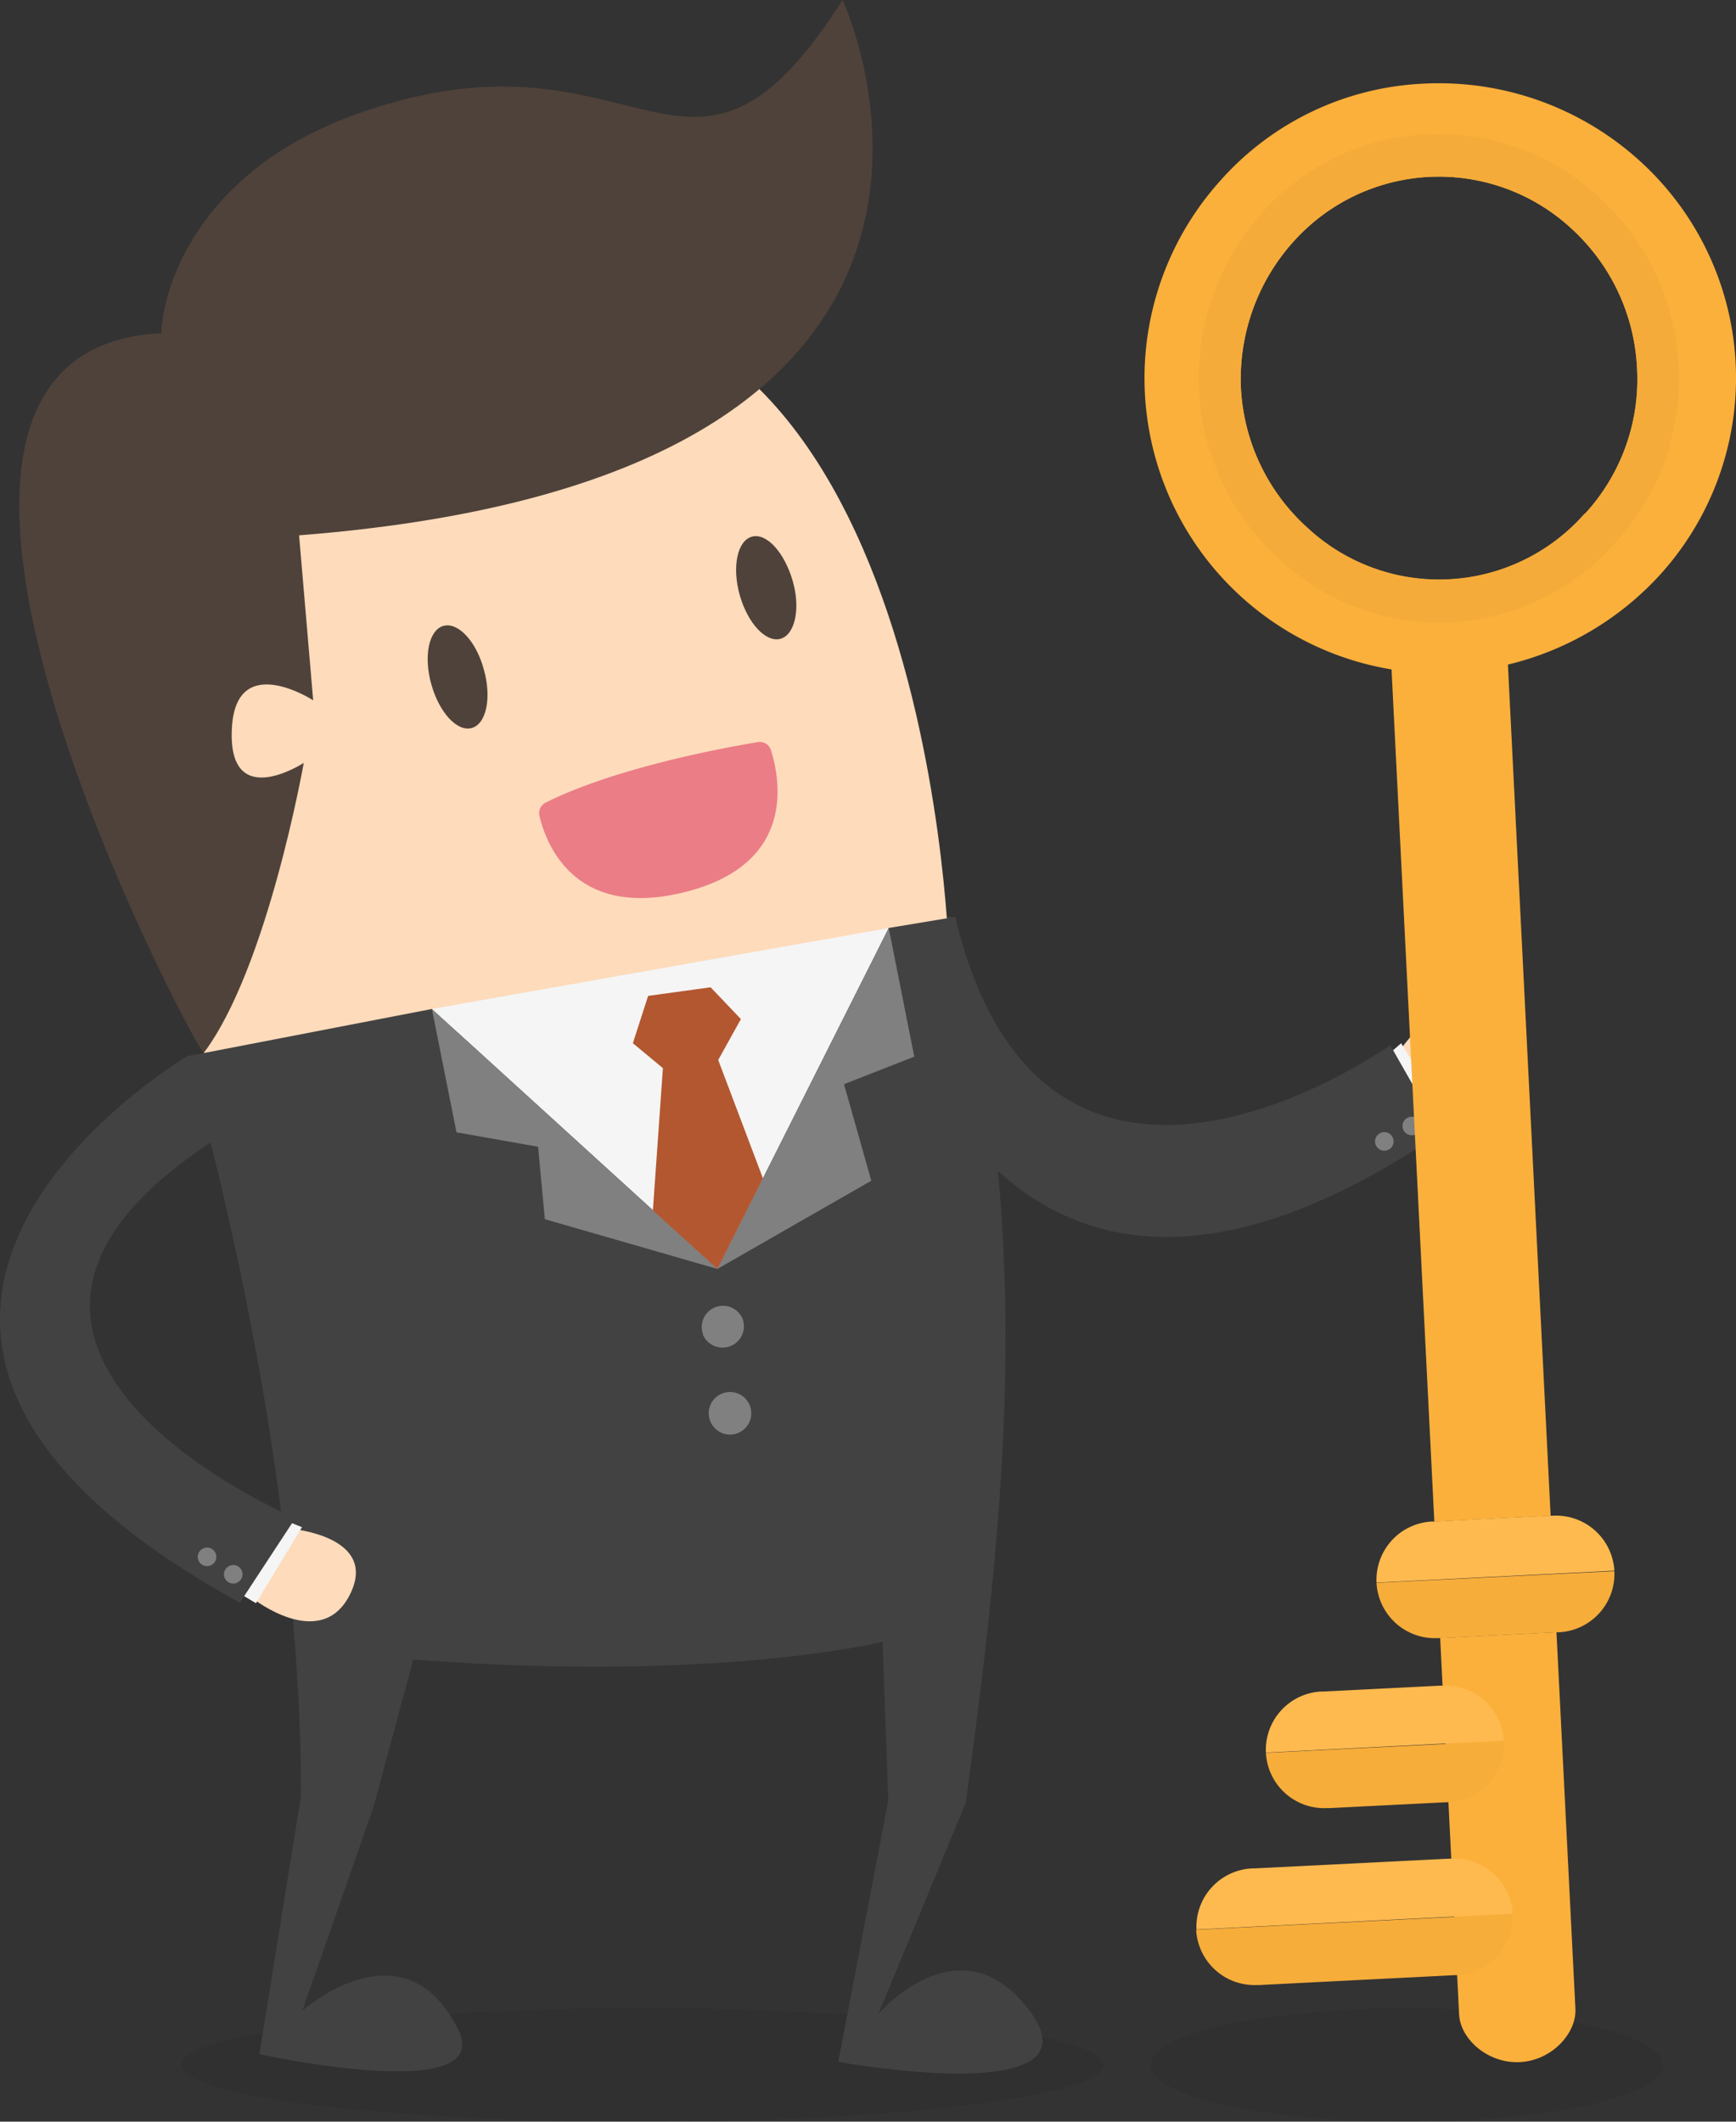 <svg preserveAspectRatio="xMidYMid meet" data-bbox="-0.001 0 208.093 254.25" viewBox="0 0 208.09 254.25" xmlns="http://www.w3.org/2000/svg" data-type="ugc" role="img"><rect x="0" y="0" width="208.09" height="254.25" fill="#333333" stroke="none"/><g><g><path d="M132.24 247.46c0 3.75-24.74 6.79-55.26 6.79s-55.26-3-55.26-6.79 24.74-6.78 55.26-6.78 55.26 3.04 55.26 6.78z" opacity=".07"></path><path d="M199.32 247.46c0 3.75-13.74 6.79-30.69 6.79s-30.69-3-30.69-6.79 13.74-6.78 30.69-6.78 30.69 3.04 30.69 6.78z" opacity=".07"></path><path d="M172.84 134.18s9.51-4.34 4.9-10.61-10.19 2.67-10.19 2.67z" fill="#fddbbb"></path><path fill="#f5f5f5" d="M166.07 126.65l1.88-1.63 5.6 9.06-2.14 1.35-5.34-8.78z"></path><path d="M104 109.88s11.23 64.84 68.64 25.9l-6-10.54s-41.4 29.62-52.14-15.36z" fill="#424242"></path><path d="M166.64 137.64a1.11 1.11 0 0 0-1.41-1.72 1.11 1.11 0 1 0 1.41 1.72z" fill="#808080"></path><path d="M169.93 135.79a1.11 1.11 0 1 0-1.56-.15 1.11 1.11 0 0 0 1.56.15z" fill="#808080"></path><path d="M25.06 128.59S4.46 52 51.37 38.19C111.17 20.6 113.72 114 113.72 114z" fill="#fddbbb"></path><path d="M114.48 109.88l-8 1.33L86 152.05l-34.23-31.14-29.31 5.66c6.05 21.09 13.61 56.54 13.63 88.59l-5 31s28.45 6.23 23.81-3c-6.51-13-18.65-2.23-18.65-2.23l8.52-24.39 4.77-17.67c36.57 2.79 56.25-2.13 56.25-2.13l.69 19-6 31.34s33.05 6 22.36-6.86c-8.18-9.82-17.54 1.1-17.54 1.1l10.46-25.29c5.42-39.34 7.71-69.03-1.28-106.15z" fill="#424242"></path><path fill="#f5f5f5" d="M106.53 111.21l-20.54 40.85-34.22-31.15 54.76-9.7z"></path><path fill="#808080" d="M106.53 111.21l3.06 15.41-8.42 3.3 3.27 11.57-18.45 10.57 20.54-40.85z"></path><path fill="#808080" d="M85.99 152.06l-20.68-5.96-.81-8.68-9.78-1.73-2.95-14.78 34.22 31.15z"></path><path fill="#b35730" d="M88.81 122.12l-3.63-3.81-7.49 1.03-1.83 5.67 3.6 2.99-1.2 17.05 7.73 7.01 5.46-10.86-5.36-14.18 2.72-4.9z"></path><path d="M84.22 159.85A2.55 2.55 0 0 0 89 158a2.55 2.55 0 0 0-4.73 1.9z" fill="#808080"></path><path d="M85.12 170.26a2.55 2.55 0 1 0 1.42-3.26 2.54 2.54 0 0 0-1.42 3.26z" fill="#808080"></path><path d="M101 0s26.65 57-65.15 64.15l1.69 19.77s-9.13-5.92-9.73 3.13c-.69 10.44 8.6 4.37 8.6 4.37s-4.35 24.64-12 34.77c-1.41-1.28-45.52-84.26-5.05-86.27-.07-2.4 2.1-19 24.21-26.54C77 1.9 82.41 29.11 101 0z" fill="#4f423a"></path><path d="M58 80.24c.95 3.38.3 6.51-1.45 7s-3.9-1.85-4.85-5.24-.29-6.52 1.46-7 3.93 1.85 4.84 5.24z" fill="#4f423a"></path><path d="M95 69.55c1 3.38.29 6.52-1.45 7s-3.93-1.86-4.88-5.24-.29-6.52 1.46-7S94 66.17 95 69.55z" fill="#4f423a"></path><path d="M90.84 88.93c-3.9.65-16.89 3-25.42 7.24a1.41 1.41 0 0 0-.76 1.59c.77 3.28 4.17 12.55 17.59 9.1 13.25-3.39 11.25-13.54 10.15-17a1.4 1.4 0 0 0-1.56-.93z" fill="#eb7d86"></path><path d="M30.27 191.53s8.2 6.5 11.68-.46-7-7.86-7-7.86z" fill="#fddbbb"></path><path fill="#f5f5f5" d="M33.9 182.08l2.3.93-5.52 9.11-2.17-1.3 5.39-8.74z"></path><path d="M22.46 126.57s-54.5 32.06 6.29 65.49l6.65-10.13s-48.4-20.48-9.48-45.45z" fill="#424242"></path><path d="M24.37 187.58a1.11 1.11 0 1 0-.57-1.46 1.11 1.11 0 0 0 .57 1.46z" fill="#808080"></path><path d="M27.51 189.67a1.11 1.11 0 1 0-.57-1.46 1.1 1.1 0 0 0 .57 1.46z" fill="#808080"></path><path d="M196.18 44.13a24.2 24.2 0 0 0-7.94-16.81A23.41 23.41 0 0 0 155 29a24.62 24.62 0 0 0-6.21 17.51 24.2 24.2 0 0 0 7.93 16.71A23.19 23.19 0 0 0 190 61.55a23.79 23.79 0 0 0 6.18-17.42z" fill="none"></path><path d="M199 68.86a35.09 35.09 0 0 0-2.49-49.62 35.82 35.82 0 0 0-26-9.21 34.65 34.65 0 0 0-24.34 11.74 35.37 35.37 0 0 0 20.63 58.45l5.13 102.12 13.94-.7-5.12-102A36.1 36.1 0 0 0 199 68.86zm-25.53.59a23.16 23.16 0 0 1-16.79-6.23 24.2 24.2 0 0 1-7.93-16.71A24.62 24.62 0 0 1 155 29a23.41 23.41 0 0 1 33.29-1.68 24.2 24.2 0 0 1 7.94 16.81A23.79 23.79 0 0 1 190 61.55a23.39 23.39 0 0 1-16.54 7.9z" fill="#fbb03b"></path><path d="M172.63 196.29l2.27 45.12c.15 2.93 3.43 5.89 7.28 5.7s6.81-3.47 6.66-6.4l-2.27-45.12z" fill="#fbb03b"></path><path d="M186.18 181.63h-.31l-13.94.7h-.31a7 7 0 0 0-6.62 7.32l28.51-1.43a7 7 0 0 0-7.33-6.59z" fill="#ffba4f"></path><path d="M165 189.68a7 7 0 0 0 7.32 6.62h.31l13.94-.7h.32a7 7 0 0 0 6.62-7.32z" fill="#f7ad3a"></path><path d="M172.92 202h-.31l-13.94.7h-.31a7 7 0 0 0-6.62 7.32l28.5-1.44a7 7 0 0 0-7.32-6.58z" fill="#ffba4f"></path><path d="M151.74 210.05a7 7 0 0 0 7.32 6.62h.31l13.94-.7h.31a7 7 0 0 0 6.62-7.33z" fill="#f7ad3a"></path><path d="M174 222.73h-.31l-23.34 1.17h-.31a7 7 0 0 0-6.62 7.32l37.9-1.9a7 7 0 0 0-7.32-6.59z" fill="#ffba4f"></path><path d="M143.38 231.25a7 7 0 0 0 7.32 6.62h.3l23.34-1.18h.31a7 7 0 0 0 6.62-7.32z" fill="#f7ad3a"></path><path d="M191.58 23.52a28.37 28.37 0 0 0-40.33 2 29.88 29.88 0 0 0-7.53 21.22A29.4 29.4 0 0 0 153.33 67a28.08 28.08 0 0 0 40.33-2 28.79 28.79 0 0 0 7.53-21.09 29.32 29.32 0 0 0-9.61-20.39zm-1.62 38a23.19 23.19 0 0 1-33.29 1.67 24.2 24.2 0 0 1-7.93-16.71A24.62 24.62 0 0 1 155 29a23.41 23.41 0 0 1 33.29-1.68 24.2 24.2 0 0 1 7.94 16.81A23.79 23.79 0 0 1 190 61.55z" fill="#f5ab39"></path></g></g></svg>